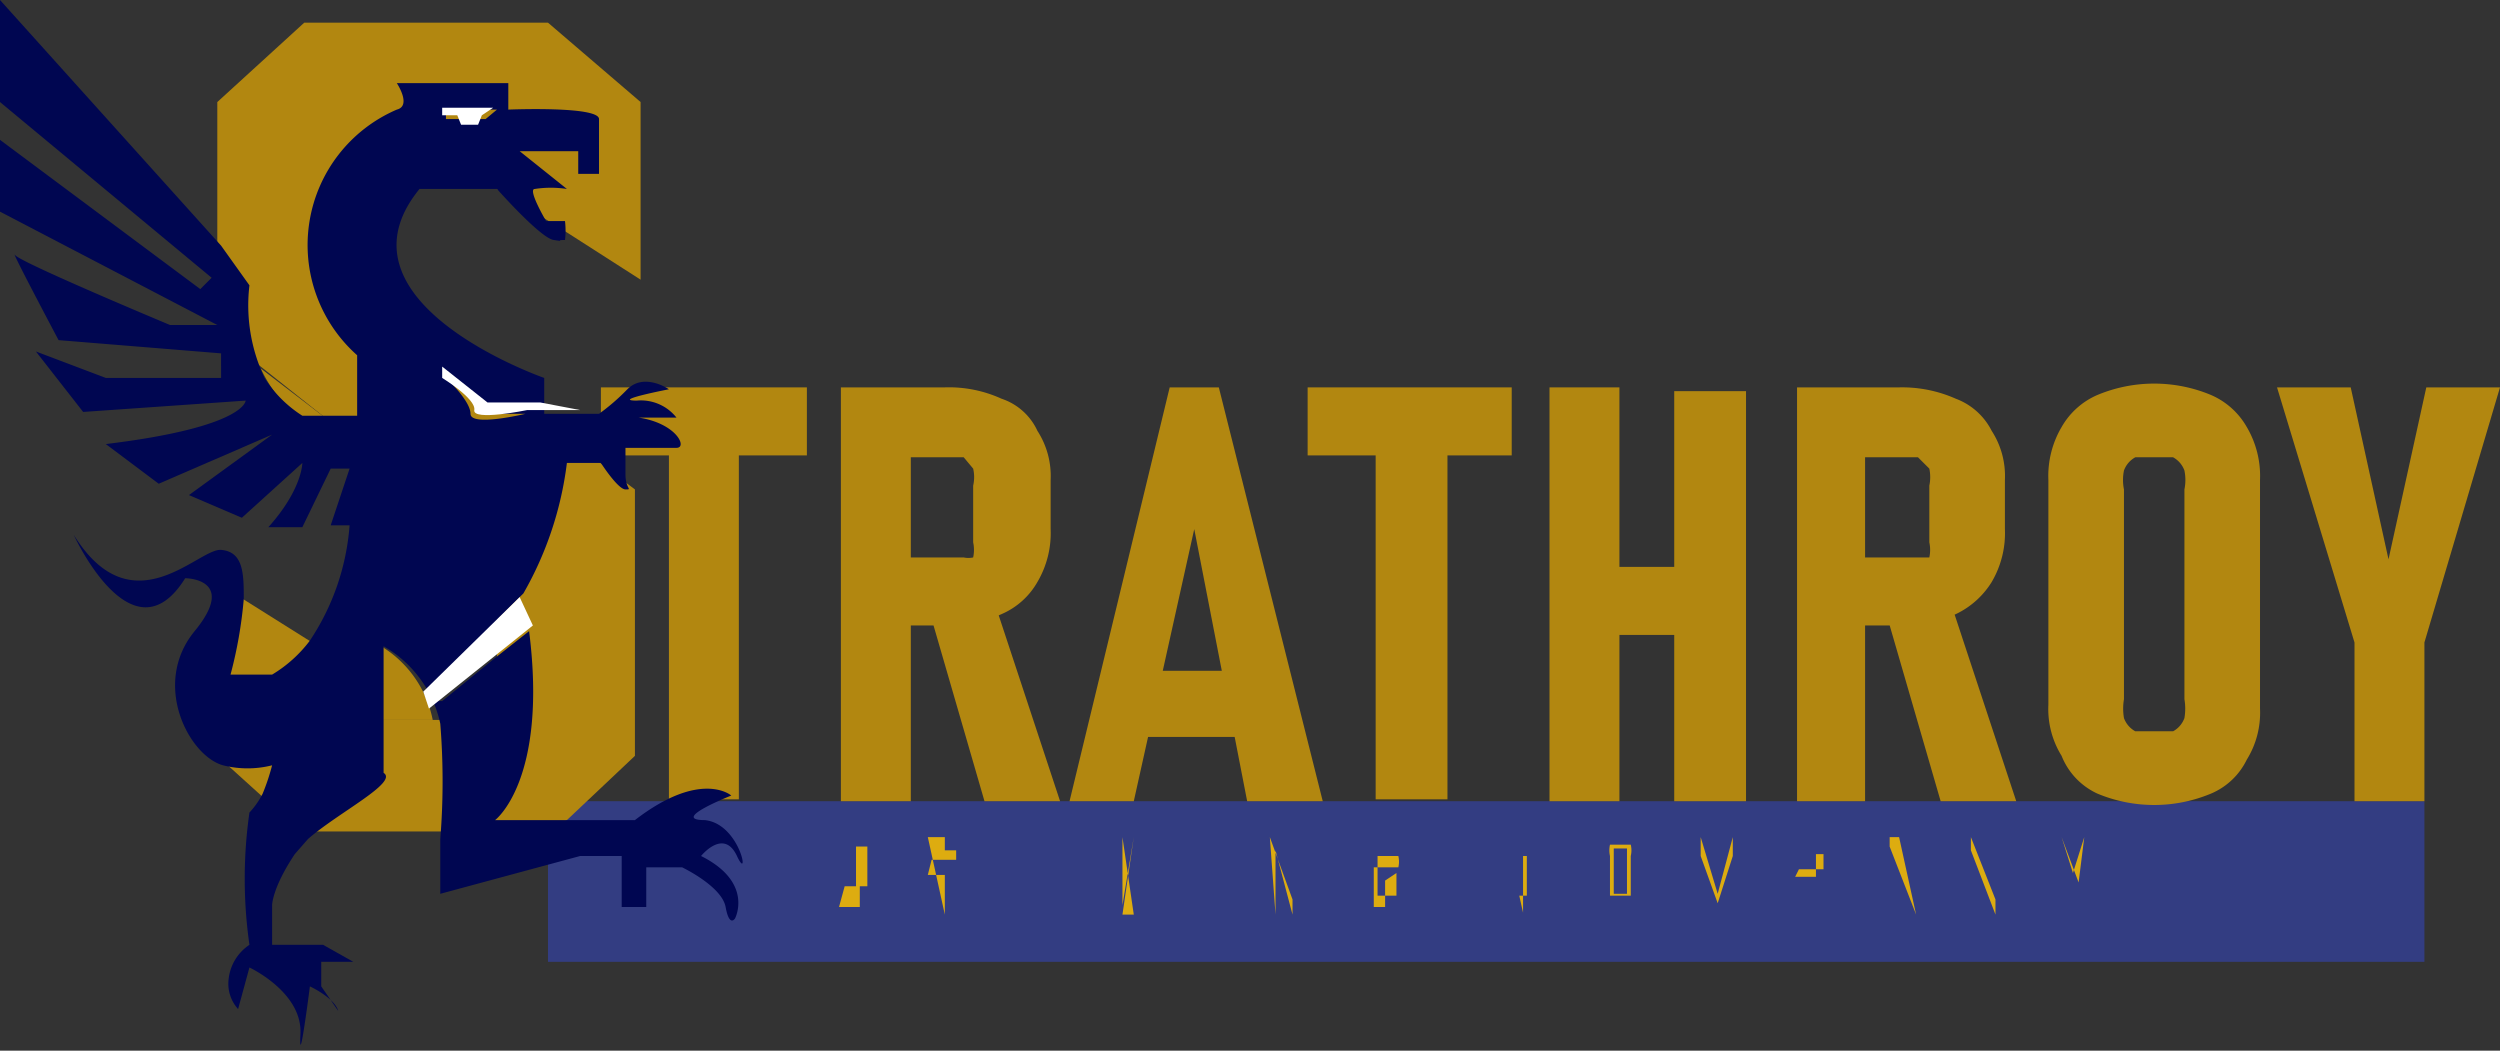 <svg id="dragon" xmlns="http://www.w3.org/2000/svg" viewBox="0 0 13.23 5.56"><rect x="0" y="0" width="13.23" height="5.56" fill="#333333" stroke="none"/><defs><style>.cls-1{fill:#333d82;}.cls-2{fill:#b28710;}.cls-3{fill:#ddac10;}.cls-4{fill:#000651;}.cls-5{fill:#fff;}</style></defs><title>logo</title><rect class="cls-1" x="2.9" y="4.24" width="9.93" height="0.85"/><path class="cls-2" d="M3,1.23l.39.25V.54L2.9.12H1.61L1.15.54V1.76l.23.18.34.27.91.71v.89H1.88V3.54l-.26-.16-.35-.22-.12-.07V4h0l.21.19.23.21H2.9L3,4.34,3.36,4V2.59L3.24,2.5,2.9,2.23l-.11-.09-.91-.72V.76h.75V1Z"/><path class="cls-2" d="M2.29,3.81H2v-.4A.59.59,0,0,1,2.29,3.81Z"/><path class="cls-2" d="M1.72,2.21H1.58a.75.75,0,0,1-.2-.26Z"/><path class="cls-2" d="M3.18,2.05H4.27v.36H3.18Zm.36.18h.37v2H3.54Z"/><path class="cls-2" d="M4.45,2.05h.37V4.24H4.45Zm.17.9H5.1a.12.12,0,0,0,.05,0,.19.19,0,0,0,0-.08V2.57a.2.2,0,0,0,0-.09L5.1,2.42H4.62V2.05H5a.67.67,0,0,1,.3.06.32.32,0,0,1,.19.17.44.44,0,0,1,.07.26V2.8a.51.51,0,0,1-.07.28.4.4,0,0,1-.19.17.67.67,0,0,1-.3.06H4.62Zm.3.29.34-.06.35,1.06h-.4Z"/><path class="cls-2" d="M6.19,2.05h.26L7,4.24H6.6L6.32,2.8,6,4.24H5.66ZM6,3.55h.59V3.9H6Z"/><path class="cls-2" d="M6.92,2.05H8v.36H6.92Zm.36.18h.38v2H7.28Z"/><path class="cls-2" d="M8.2,2.05h.37V4.24H8.2ZM8.37,3h.74v.36H8.37Zm.49-.93h.38V4.24H8.86Z"/><path class="cls-2" d="M9.51,2.05h.36V4.24H9.51Zm.16.9h.48s0,0,.06,0a.19.19,0,0,0,0-.08V2.57a.22.22,0,0,0,0-.09l-.06-.06H9.67V2.05h.38a.7.7,0,0,1,.3.06.35.35,0,0,1,.19.17.44.44,0,0,1,.07.26V2.8a.51.51,0,0,1-.07.28.45.45,0,0,1-.19.17.73.73,0,0,1-.3.06H9.67Zm.31.29.34-.06.35,1.06h-.4Z"/><path class="cls-2" d="M11.1,4.2A.37.37,0,0,1,10.91,4a.47.47,0,0,1-.07-.27V2.54a.51.51,0,0,1,.07-.28.4.4,0,0,1,.19-.17.78.78,0,0,1,.6,0,.4.4,0,0,1,.19.17.51.51,0,0,1,.07.28V3.75a.47.47,0,0,1-.07.27.37.37,0,0,1-.19.18.78.78,0,0,1-.6,0Zm.4-.33a.13.13,0,0,0,.06-.07.3.3,0,0,0,0-.1V2.59a.25.25,0,0,0,0-.1.13.13,0,0,0-.06-.07l-.1,0-.1,0a.13.13,0,0,0-.06.07.25.25,0,0,0,0,.1V3.7a.3.3,0,0,0,0,.1.13.13,0,0,0,.06.07l.1,0Z"/><path class="cls-2" d="M12.83,3.4v.84h-.37V3.4l-.41-1.35h.39l.2.91.2-.91h.39Z"/><path class="cls-3" d="M4.44,4.43h0v.41h0Zm0,.37h.11a0,0,0,0,0,0,0V4.69s0,0,0,0,0,0,0,0h-.1v0h.08l0,0V4.48H4.47v0h.12l0,0v.15l0,0h0s0,0,0,0a.06.06,0,0,1,0,0v.06s0,0,0,0l0,0H4.47Z"/><path class="cls-3" d="M4.91,4.43H5v.41h0Zm0,.2H5l0,0V4.5l0,0H4.93v0h.13l0,0a.09.09,0,0,1,0,0v.05a.07.07,0,0,1,0,0s0,0,0,0H4.93Zm.08,0h0l.06.2h0Z"/><path class="cls-3" d="M5.39,4.43h0v.41h0Zm0,0h.14v0H5.42Zm0,.19h.13v0H5.42Zm0,.18h.14v0H5.42Z"/><path class="cls-3" d="M6,4.43H6L6,4.79l0-.36h0l-.06.41H6l0-.3,0,.3h0l-.06-.41h0l0,.36Z"/><path class="cls-3" d="M6.43,4.84h0V4.43h0Z"/><path class="cls-3" d="M6.72,4.43h0l.12.33h0V4.43h0v.41h0L6.75,4.5h0v.34h0Z"/><path class="cls-3" d="M7.39,4.62v.12a.07.07,0,0,1,0,0s0,0,0,0h-.1l0,0a.07.07,0,0,1,0,0V4.53a.07.07,0,0,1,0,0l0,0h.11l0,0a.13.13,0,0,1,0,.06v0h0v0s0,0,0,0l0,0H7.27l0,0a0,0,0,0,0,0,0v.21s0,0,0,0a0,0,0,0,0,0,0h.06s0,0,0,0V4.66h0v0Z"/><path class="cls-3" d="M8.06,4.83l0,0a.07.07,0,0,1,0,0V4.53a.07.07,0,0,1,0,0l0,0h.1a.08.08,0,0,1,0,0,.43.43,0,0,1,0,0v0h0v0a0,0,0,0,0,0,0l0,0H8.08s0,0,0,0a0,0,0,0,0,0,0v.21a0,0,0,0,0,0,0,0,0,0,0,0,0,0h.06a0,0,0,0,0,0,0,0,0,0,0,0,0,0v0h0v0a.43.43,0,0,1,0,0l0,0h-.1Z"/><path class="cls-3" d="M8.52,4.83s0,0,0,0a.08.08,0,0,1,0,0V4.53a.14.14,0,0,1,0-.06l0,0h.11l0,0a.13.13,0,0,1,0,.06v.21a.07.07,0,0,1,0,0l0,0H8.52Zm.09,0,0,0V4.49s0,0,0,0H8.54l0,0s0,0,0,0v.24s0,0,0,0h.07Z"/><path class="cls-3" d="M9.17,4.43h0v.41h0V4.53l-.08.25h0L9,4.53v.31H9V4.43H9l.09.3Z"/><path class="cls-3" d="M9.5,4.43h0v.41h0Zm0,.21h.11v0s0,0,0,0V4.52a0,0,0,0,0,0,0v0H9.52v0h.13l0,0a.07.07,0,0,1,0,0V4.6a.06.06,0,0,1,0,0l0,0H9.52Z"/><path class="cls-3" d="M10,4.43h.05l.09.41h0L10,4.48,10,4.84h0Zm0,.27h.14v0H10Z"/><path class="cls-3" d="M10.43,4.43h0l.13.33h0V4.43h0v.41h0l-.13-.34h0v.34h0Z"/><path class="cls-3" d="M11,4.67v.17h0V4.67l-.09-.24h0l.06.19.06-.19h0Z"/><path class="cls-4" d="M3.73,4.34c-.19,0,.14-.13.14-.13s-.16-.14-.51.13H3l-.38,0s.28-.21.18-1h0l-.19.15-.27.22h0l-.06,0h0l0-.08.37-.37.12-.12h0A1.84,1.84,0,0,0,3,2.45h.18s.09.14.13.14,0,0,0-.08,0-.14,0-.14.21,0,.27,0,0-.13-.2-.16l.2,0a.24.24,0,0,0-.21-.09c-.14,0,.17-.06.17-.06s-.13-.09-.22,0a1.12,1.12,0,0,1-.15.13l0,0-.14,0H2.78s-.29.07-.29,0S2.36,2,2.36,2V2l.24.19h.28V2s-1.15-.4-.66-1l.06,0,.35,0s.23.26.3.27,0,0,.06,0a.43.43,0,0,0,0-.1H2.89S2.79,1,2.83,1A.56.56,0,0,1,3,1L2.75.8h.31l0,.12h.11s0-.22,0-.29S2.69.58,2.69.58l0-.14H2v0h.1s.08.12,0,.14a.78.78,0,0,0-.21,1.3v.32H1.6A.65.65,0,0,1,1.4,2a.9.9,0,0,1-.08-.49L1.17,1.3,0,0V.54l1.12.93-.06.06L0,.74v.38l1.15.6H.9S.11,1.39.08,1.35s.23.45.23.45l.86.07V2l-.61,0L.19,1.86l.25.32.86-.06s0,.14-.74.23l.28.21.6-.26L1,2.62l.28.12.32-.29s0,.14-.18.34H1.6l.15-.31h.1l-.1.3h.1a1.27,1.27,0,0,1-.21.61.7.7,0,0,1-.2.18H1.22a2.32,2.32,0,0,0,.07-.4c0-.13,0-.25-.12-.26S.7,3.33.39,2.83c0,0,.31.68.59.23,0,0,.28,0,.05.28S1,4,1.18,4.05a.53.53,0,0,0,.26,0,1.15,1.15,0,0,1-.05.15.43.43,0,0,1-.07.1,2.47,2.47,0,0,0,0,.7.25.25,0,0,0-.11.18.2.2,0,0,0,.05.16l.06-.22s.28.13.27.35.05-.25.05-.25.13.06.15.13L1.7,5.22l0-.13h.17L1.71,5H1.44V4.79s0-.09.12-.27l.07-.08c.16-.14.48-.3.4-.35V3.42a.62.62,0,0,1,.3.41v0a3.82,3.82,0,0,1,0,.61v.29l.74-.2h.22V4.8l.13,0,0-.07V4.59h.19s.21.1.23.21.05.06.05.06.1-.19-.18-.33c0,0,.12-.15.19,0S3.92,4.36,3.73,4.34ZM2.36.58h.27L2.57.63l0,0H2.46l0,0H2.36Z"/><polygon class="cls-5" points="2.61 0.57 2.55 0.61 2.53 0.66 2.44 0.66 2.42 0.61 2.34 0.61 2.34 0.57 2.61 0.57"/><path class="cls-5" d="M3.07,2.17l0,0-.28,0s-.29.06-.28,0S2.34,2,2.34,2V1.94l.24.19h.15l.13,0h0Z"/><polygon class="cls-5" points="2.82 3.31 2.27 3.75 2.24 3.66 2.75 3.16 2.82 3.31"/></svg>
